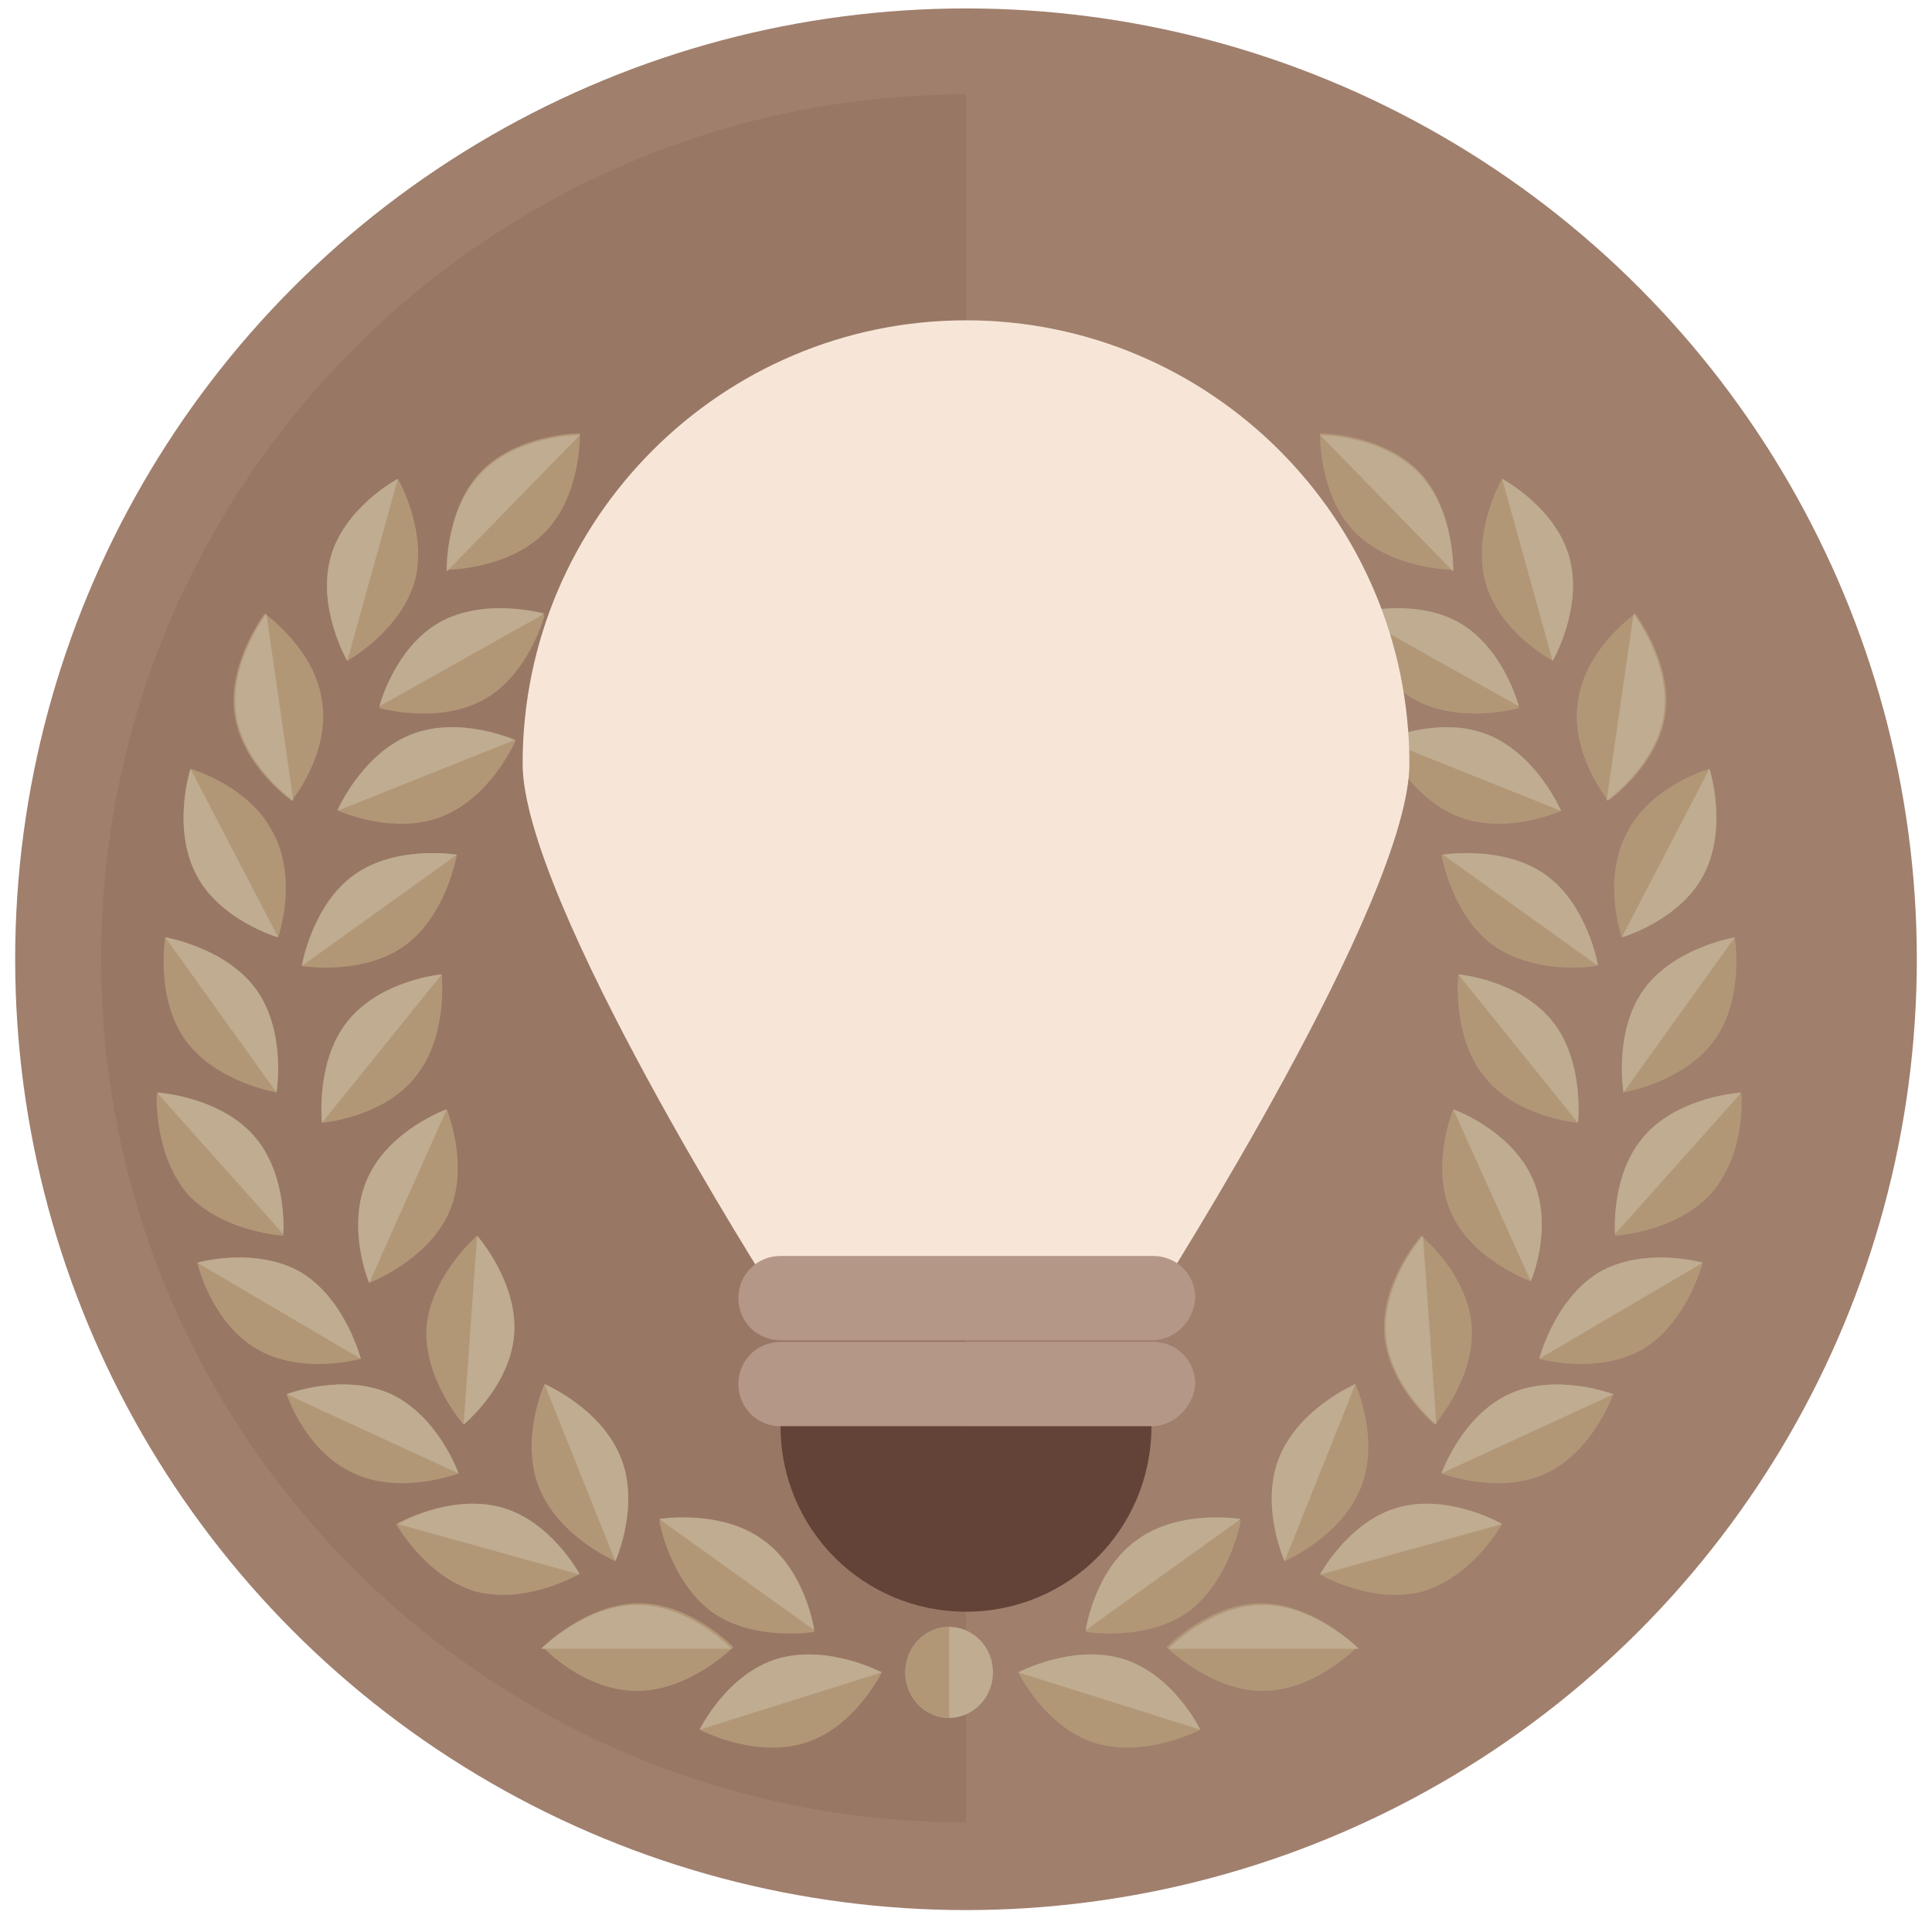 <?xml version="1.0" encoding="utf-8"?>
<!-- Generator: Adobe Illustrator 22.1.0, SVG Export Plug-In . SVG Version: 6.00 Build 0)  -->
<svg version="1.1" id="Capa_2_1_" xmlns="http://www.w3.org/2000/svg" xmlns:xlink="http://www.w3.org/1999/xlink" x="0px" y="0px"
	 viewBox="0 0 114.6 114.6" style="enable-background:new 0 0 114.6 114.6;" xml:space="preserve">
<style type="text/css">
	.st0{fill:#A07F6D;}
	.st1{fill:#997765;}
	.st2{fill:#BFAC91;}
	.st3{fill:#B29777;}
	.st4{fill:#F7E6D7;}
	.st5{fill:#B59788;}
	.st6{fill:#634337;}
</style>
<g>
	<circle class="st0" cx="57.3" cy="56.9" r="56.4"/>
</g>
<path class="st1" d="M57.3,108.1C29,108.1,6,85.2,6,56.9S29,5.6,57.3,5.6"/>
<g>
	<g>
		<g>
			<ellipse class="st2" cx="56.3" cy="99.2" rx="2.6" ry="2.7"/>
			<g>
				<g>
					<path class="st3" d="M65,103.4c-3-0.9-4.6-4.2-4.6-4.2s3.2-1.7,6.2-0.8c3,0.9,4.6,4.2,4.6,4.2S68,104.3,65,103.4z"/>
				</g>
				<path class="st2" d="M60.4,99.2c0,0,3.2-1.7,6.2-0.8c3,0.9,4.6,4.2,4.6,4.2"/>
			</g>
			<g>
				<g>
					<path class="st3" d="M74.9,100.3c-3.1,0-5.7-2.6-5.7-2.6s2.5-2.6,5.6-2.6s5.7,2.6,5.7,2.6S78,100.3,74.9,100.3z"/>
				</g>
				<path class="st2" d="M69.3,97.8c0,0,2.5-2.6,5.6-2.6s5.7,2.6,5.7,2.6"/>
			</g>
			<g>
				<g>
					<path class="st3" d="M84.4,94.4c-3,0.8-6.1-1-6.1-1s1.7-3.2,4.7-4s6.1,1,6.1,1S87.4,93.5,84.4,94.4z"/>
				</g>
				<path class="st2" d="M78.3,93.4c0,0,1.7-3.2,4.7-4s6.1,1,6.1,1"/>
			</g>
			<g>
				<g>
					<path class="st3" d="M91.7,87.4c-2.8,1.3-6.2,0-6.2,0s1.2-3.4,4-4.7s6.2,0,6.2,0S94.5,86.1,91.7,87.4z"/>
				</g>
				<path class="st2" d="M85.5,87.4c0,0,1.2-3.4,4-4.7s6.2,0,6.2,0"/>
			</g>
			<g>
				<g>
					<path class="st3" d="M97.5,80c-2.7,1.6-6.2,0.6-6.2,0.6s0.9-3.5,3.5-5.1c2.7-1.6,6.2-0.6,6.2-0.6S100.1,78.4,97.5,80z"/>
				</g>
				<path class="st2" d="M91.3,80.6c0,0,0.9-3.5,3.5-5.1c2.7-1.6,6.2-0.6,6.2-0.6"/>
			</g>
			<g>
				<g>
					<path class="st3" d="M101.5,70.8c-2.1,2.3-5.7,2.5-5.7,2.5s-0.3-3.6,1.8-5.9c2.1-2.3,5.7-2.5,5.7-2.5S103.6,68.4,101.5,70.8z"
						/>
				</g>
				<path class="st2" d="M95.8,73.2c0,0-0.3-3.6,1.8-5.9c2.1-2.3,5.7-2.5,5.7-2.5"/>
			</g>
			<g>
				<g>
					<path class="st3" d="M101.7,61.7c-1.8,2.5-5.4,3.1-5.4,3.1s-0.6-3.6,1.2-6.1c1.8-2.5,5.4-3.1,5.4-3.1S103.5,59.2,101.7,61.7z"
						/>
				</g>
				<path class="st2" d="M96.3,64.8c0,0-0.6-3.6,1.2-6.1c1.8-2.5,5.4-3.1,5.4-3.1"/>
			</g>
			<g>
				<g>
					<path class="st3" d="M70.5,95.6c-2.5,1.8-6.1,1.2-6.1,1.2s0.5-3.6,3.1-5.4c2.5-1.8,6.1-1.2,6.1-1.2S73,93.7,70.5,95.6z"/>
				</g>
				<path class="st2" d="M64.4,96.7c0,0,0.5-3.6,3.1-5.4c2.5-1.8,6.1-1.2,6.1-1.2"/>
			</g>
			<g>
				<g>
					<path class="st3" d="M80.7,88.3c-1.2,2.9-4.5,4.3-4.5,4.3s-1.5-3.3-0.3-6.2c1.2-2.9,4.5-4.3,4.5-4.3S81.9,85.4,80.7,88.3z"/>
				</g>
				<path class="st2" d="M76.2,92.6c0,0-1.5-3.3-0.3-6.2c1.2-2.9,4.5-4.3,4.5-4.3"/>
			</g>
			<g>
				<g>
					<path class="st3" d="M87.3,78.7c0.2,3.1-2.2,5.8-2.2,5.8s-2.8-2.3-3-5.4s2.2-5.8,2.2-5.8S87.1,75.6,87.3,78.7z"/>
				</g>
				<path class="st2" d="M85.2,84.5c0,0-2.8-2.3-3-5.4s2.2-5.8,2.2-5.8"/>
			</g>
			<g>
				<g>
					<path class="st3" d="M80.4,31.6c-2.2-2.2-2.1-5.9-2.1-5.9s3.6,0,5.8,2.2s2.1,5.9,2.1,5.9S82.6,33.8,80.4,31.6z"/>
				</g>
				<path class="st2" d="M78.3,25.8c0,0,3.6,0,5.8,2.2s2.1,5.9,2.1,5.9"/>
			</g>
			<g>
				<g>
					<path class="st3" d="M88.1,34.5c-0.8-3,1-6.1,1-6.1s3.2,1.7,4,4.7s-1,6.1-1,6.1S88.9,37.5,88.1,34.5z"/>
				</g>
				<path class="st2" d="M89.1,28.4c0,0,3.2,1.7,4,4.7s-1,6.1-1,6.1"/>
			</g>
			<g>
				<g>
					<path class="st3" d="M93.6,41.6c0.4-3.1,3.4-5.2,3.4-5.2s2.2,2.9,1.8,5.9c-0.4,3.1-3.4,5.2-3.4,5.2S93.1,44.7,93.6,41.6z"/>
				</g>
				<path class="st2" d="M96.9,36.4c0,0,2.2,2.9,1.8,5.9c-0.4,3.1-3.4,5.2-3.4,5.2"/>
			</g>
			<g>
				<g>
					<path class="st3" d="M96.5,49.4c1.4-2.8,4.9-3.8,4.9-3.8s1.1,3.4-0.3,6.2s-4.9,3.8-4.9,3.8S95,52.2,96.5,49.4z"/>
				</g>
				<path class="st2" d="M101.4,45.6c0,0,1.1,3.4-0.3,6.2s-4.9,3.8-4.9,3.8"/>
			</g>
			<g>
				<g>
					<path class="st3" d="M83.9,41.5c-2.7-1.5-3.6-5-3.6-5s3.5-1,6.2,0.5s3.6,5,3.6,5S86.7,43,83.9,41.5z"/>
				</g>
				<path class="st2" d="M80.3,36.4c0,0,3.5-1,6.2,0.5s3.6,5,3.6,5"/>
			</g>
			<g>
				<g>
					<path class="st3" d="M86.4,48.4c-2.9-1.2-4.3-4.5-4.3-4.5s3.3-1.5,6.2-0.3c2.9,1.2,4.3,4.5,4.3,4.5S89.3,49.6,86.4,48.4z"/>
				</g>
				<path class="st2" d="M82.1,43.9c0,0,3.3-1.5,6.2-0.3c2.9,1.2,4.3,4.5,4.3,4.5"/>
			</g>
			<g>
				<g>
					<path class="st3" d="M88.6,56.1c-2.5-1.8-3.1-5.4-3.1-5.4s3.6-0.6,6.1,1.2s3.1,5.4,3.1,5.4S91.2,57.9,88.6,56.1z"/>
				</g>
				<path class="st2" d="M85.6,50.7c0,0,3.6-0.6,6.1,1.2s3.1,5.4,3.1,5.4"/>
			</g>
			<g>
				<g>
					<path class="st3" d="M86.1,72c-1.3-2.8,0.1-6.2,0.1-6.2s3.4,1.2,4.7,4.1S90.8,76,90.8,76S87.4,74.8,86.1,72z"/>
				</g>
				<path class="st2" d="M86.2,65.8c0,0,3.4,1.2,4.7,4.1S90.8,76,90.8,76"/>
			</g>
			<g>
				<g>
					<path class="st3" d="M88,63.8c-1.9-2.4-1.5-6-1.5-6s3.6,0.3,5.6,2.8c1.9,2.4,1.5,6,1.5,6S89.9,66.3,88,63.8z"/>
				</g>
				<path class="st2" d="M86.5,57.8c0,0,3.6,0.3,5.6,2.8c1.9,2.4,1.5,6,1.5,6"/>
			</g>
			<path class="st3" d="M56.3,96.5c-1.4,0-2.6,1.2-2.6,2.7s1.2,2.7,2.6,2.7"/>
			<g>
				<g>
					<path class="st3" d="M47.7,103.4c3-0.9,4.6-4.2,4.6-4.2s-3.2-1.7-6.2-0.8c-3,0.9-4.6,4.2-4.6,4.2S44.7,104.3,47.7,103.4z"/>
				</g>
				<path class="st2" d="M52.3,99.2c0,0-3.2-1.7-6.2-0.8c-3,0.9-4.6,4.2-4.6,4.2"/>
			</g>
			<g>
				<g>
					<path class="st3" d="M37.8,100.3c3.1,0,5.7-2.6,5.7-2.6s-2.5-2.6-5.6-2.6s-5.7,2.6-5.7,2.6S34.6,100.3,37.8,100.3z"/>
				</g>
				<path class="st2" d="M43.4,97.8c0,0-2.5-2.6-5.6-2.6s-5.7,2.6-5.7,2.6"/>
			</g>
			<g>
				<g>
					<path class="st3" d="M28.2,94.4c3,0.8,6.1-1,6.1-1s-1.7-3.2-4.7-4s-6.1,1-6.1,1S25.2,93.5,28.2,94.4z"/>
				</g>
				<path class="st2" d="M34.4,93.4c0,0-1.7-3.2-4.7-4s-6.1,1-6.1,1"/>
			</g>
			<g>
				<g>
					<path class="st3" d="M21,87.4c2.8,1.3,6.2,0,6.2,0s-1.2-3.4-4-4.7s-6.2,0-6.2,0S18.1,86.1,21,87.4z"/>
				</g>
				<path class="st2" d="M27.2,87.4c0,0-1.2-3.4-4-4.7s-6.2,0-6.2,0"/>
			</g>
			<g>
				<g>
					<path class="st3" d="M15.2,80c2.7,1.6,6.2,0.6,6.2,0.6s-0.9-3.5-3.5-5.1c-2.7-1.6-6.2-0.6-6.2-0.6S12.5,78.4,15.2,80z"/>
				</g>
				<path class="st2" d="M21.4,80.6c0,0-0.9-3.5-3.5-5.1c-2.7-1.6-6.2-0.6-6.2-0.6"/>
			</g>
			<g>
				<g>
					<path class="st3" d="M11.1,70.8c2.1,2.3,5.7,2.5,5.7,2.5s0.3-3.6-1.8-5.9s-5.7-2.5-5.7-2.5S9.1,68.4,11.1,70.8z"/>
				</g>
				<path class="st2" d="M16.8,73.2c0,0,0.3-3.6-1.8-5.9s-5.7-2.5-5.7-2.5"/>
			</g>
			<g>
				<g>
					<path class="st3" d="M11,61.7c1.8,2.5,5.4,3.1,5.4,3.1s0.6-3.6-1.2-6.1s-5.4-3.1-5.4-3.1S9.2,59.2,11,61.7z"/>
				</g>
				<path class="st2" d="M16.4,64.8c0,0,0.6-3.6-1.2-6.1s-5.4-3.1-5.4-3.1"/>
			</g>
			<g>
				<g>
					<path class="st3" d="M42.2,95.6c2.5,1.8,6.1,1.2,6.1,1.2s-0.5-3.6-3.1-5.4c-2.5-1.8-6.1-1.2-6.1-1.2S39.7,93.7,42.2,95.6z"/>
				</g>
				<path class="st2" d="M48.3,96.7c0,0-0.5-3.6-3.1-5.4c-2.5-1.8-6.1-1.2-6.1-1.2"/>
			</g>
			<g>
				<g>
					<path class="st3" d="M32,88.3c1.2,2.9,4.5,4.3,4.5,4.3s1.5-3.3,0.3-6.2c-1.2-2.9-4.5-4.3-4.5-4.3S30.8,85.4,32,88.3z"/>
				</g>
				<path class="st2" d="M36.5,92.6c0,0,1.5-3.3,0.3-6.2c-1.2-2.9-4.5-4.3-4.5-4.3"/>
			</g>
			<g>
				<g>
					<path class="st3" d="M25.3,78.7c-0.2,3.1,2.2,5.8,2.2,5.8s2.8-2.3,3-5.4s-2.2-5.8-2.2-5.8S25.6,75.6,25.3,78.7z"/>
				</g>
				<path class="st2" d="M27.5,84.5c0,0,2.8-2.3,3-5.4s-2.2-5.8-2.2-5.8"/>
			</g>
			<g>
				<g>
					<path class="st3" d="M32.3,31.6c2.2-2.2,2.1-5.9,2.1-5.9s-3.6,0-5.8,2.2s-2.1,5.9-2.1,5.9S30.1,33.8,32.3,31.6z"/>
				</g>
				<path class="st2" d="M34.4,25.8c0,0-3.6,0-5.8,2.2s-2.1,5.9-2.1,5.9"/>
			</g>
			<g>
				<g>
					<path class="st3" d="M24.6,34.5c0.8-3-1-6.1-1-6.1s-3.2,1.7-4,4.7s1,6.1,1,6.1S23.7,37.5,24.6,34.5z"/>
				</g>
				<path class="st2" d="M23.6,28.4c0,0-3.2,1.7-4,4.7s1,6.1,1,6.1"/>
			</g>
			<g>
				<g>
					<path class="st3" d="M19.1,41.6c-0.4-3.1-3.4-5.2-3.4-5.2s-2.2,2.9-1.8,5.9c0.4,3.1,3.4,5.2,3.4,5.2S19.6,44.7,19.1,41.6z"/>
				</g>
				<path class="st2" d="M15.8,36.4c0,0-2.2,2.9-1.8,5.9c0.4,3.1,3.4,5.2,3.4,5.2"/>
			</g>
			<g>
				<g>
					<path class="st3" d="M16.2,49.4c-1.4-2.8-4.9-3.8-4.9-3.8s-1.1,3.4,0.3,6.2s4.9,3.8,4.9,3.8S17.7,52.2,16.2,49.4z"/>
				</g>
				<path class="st2" d="M11.3,45.6c0,0-1.1,3.4,0.3,6.2s4.9,3.8,4.9,3.8"/>
			</g>
			<g>
				<g>
					<path class="st3" d="M28.7,41.5c2.7-1.5,3.6-5,3.6-5s-3.5-1-6.2,0.5s-3.6,5-3.6,5S26,43,28.7,41.5z"/>
				</g>
				<path class="st2" d="M32.3,36.4c0,0-3.5-1-6.2,0.5s-3.6,5-3.6,5"/>
			</g>
			<g>
				<g>
					<path class="st3" d="M26.3,48.4c2.9-1.2,4.3-4.5,4.3-4.5s-3.3-1.5-6.2-0.3s-4.3,4.5-4.3,4.5S23.4,49.6,26.3,48.4z"/>
				</g>
				<path class="st2" d="M30.5,43.9c0,0-3.3-1.5-6.2-0.3S20,48.1,20,48.1"/>
			</g>
			<g>
				<g>
					<path class="st3" d="M24,56.1c2.5-1.8,3.1-5.4,3.1-5.4s-3.6-0.6-6.1,1.2s-3.1,5.4-3.1,5.4S21.5,57.9,24,56.1z"/>
				</g>
				<path class="st2" d="M27.1,50.7c0,0-3.6-0.6-6.1,1.2s-3.1,5.4-3.1,5.4"/>
			</g>
			<g>
				<g>
					<path class="st3" d="M26.6,72c1.3-2.8-0.1-6.2-0.1-6.2s-3.4,1.2-4.7,4.1s0.1,6.2,0.1,6.2S25.3,74.8,26.6,72z"/>
				</g>
				<path class="st2" d="M26.5,65.8c0,0-3.4,1.2-4.7,4.1s0.1,6.2,0.1,6.2"/>
			</g>
			<g>
				<g>
					<path class="st3" d="M24.7,63.8c1.9-2.4,1.5-6,1.5-6s-3.6,0.3-5.6,2.8c-1.9,2.4-1.5,6-1.5,6S22.8,66.3,24.7,63.8z"/>
				</g>
				<path class="st2" d="M26.2,57.8c0,0-3.6,0.3-5.6,2.8c-1.9,2.4-1.5,6-1.5,6"/>
			</g>
		</g>
	</g>
</g>
<g>
	<g>
		<g>
			<path class="st4" d="M83.6,45.3C83.6,30.8,71.8,19,57.3,19S31,30.8,31,45.3c0,8.1,14.8,31.3,14.8,31.3h23
				C68.8,76.5,83.6,53.4,83.6,45.3z"/>
			<path class="st5" d="M68.3,79.5h-22c-1.4,0-2.5-1.1-2.5-2.5l0,0c0-1.4,1.1-2.5,2.5-2.5h22.1c1.4,0,2.5,1.1,2.5,2.5l0,0
				C70.8,78.4,69.7,79.5,68.3,79.5z"/>
			<path class="st5" d="M68.3,84.6h-22c-1.4,0-2.5-1.1-2.5-2.5l0,0c0-1.4,1.1-2.5,2.5-2.5h22.1c1.4,0,2.5,1.1,2.5,2.5l0,0
				C70.8,83.4,69.7,84.6,68.3,84.6z"/>
			<path class="st6" d="M68.3,84.6c0,6.1-4.9,11-11,11s-11-4.9-11-11"/>
		</g>
	</g>
</g>
</svg>
